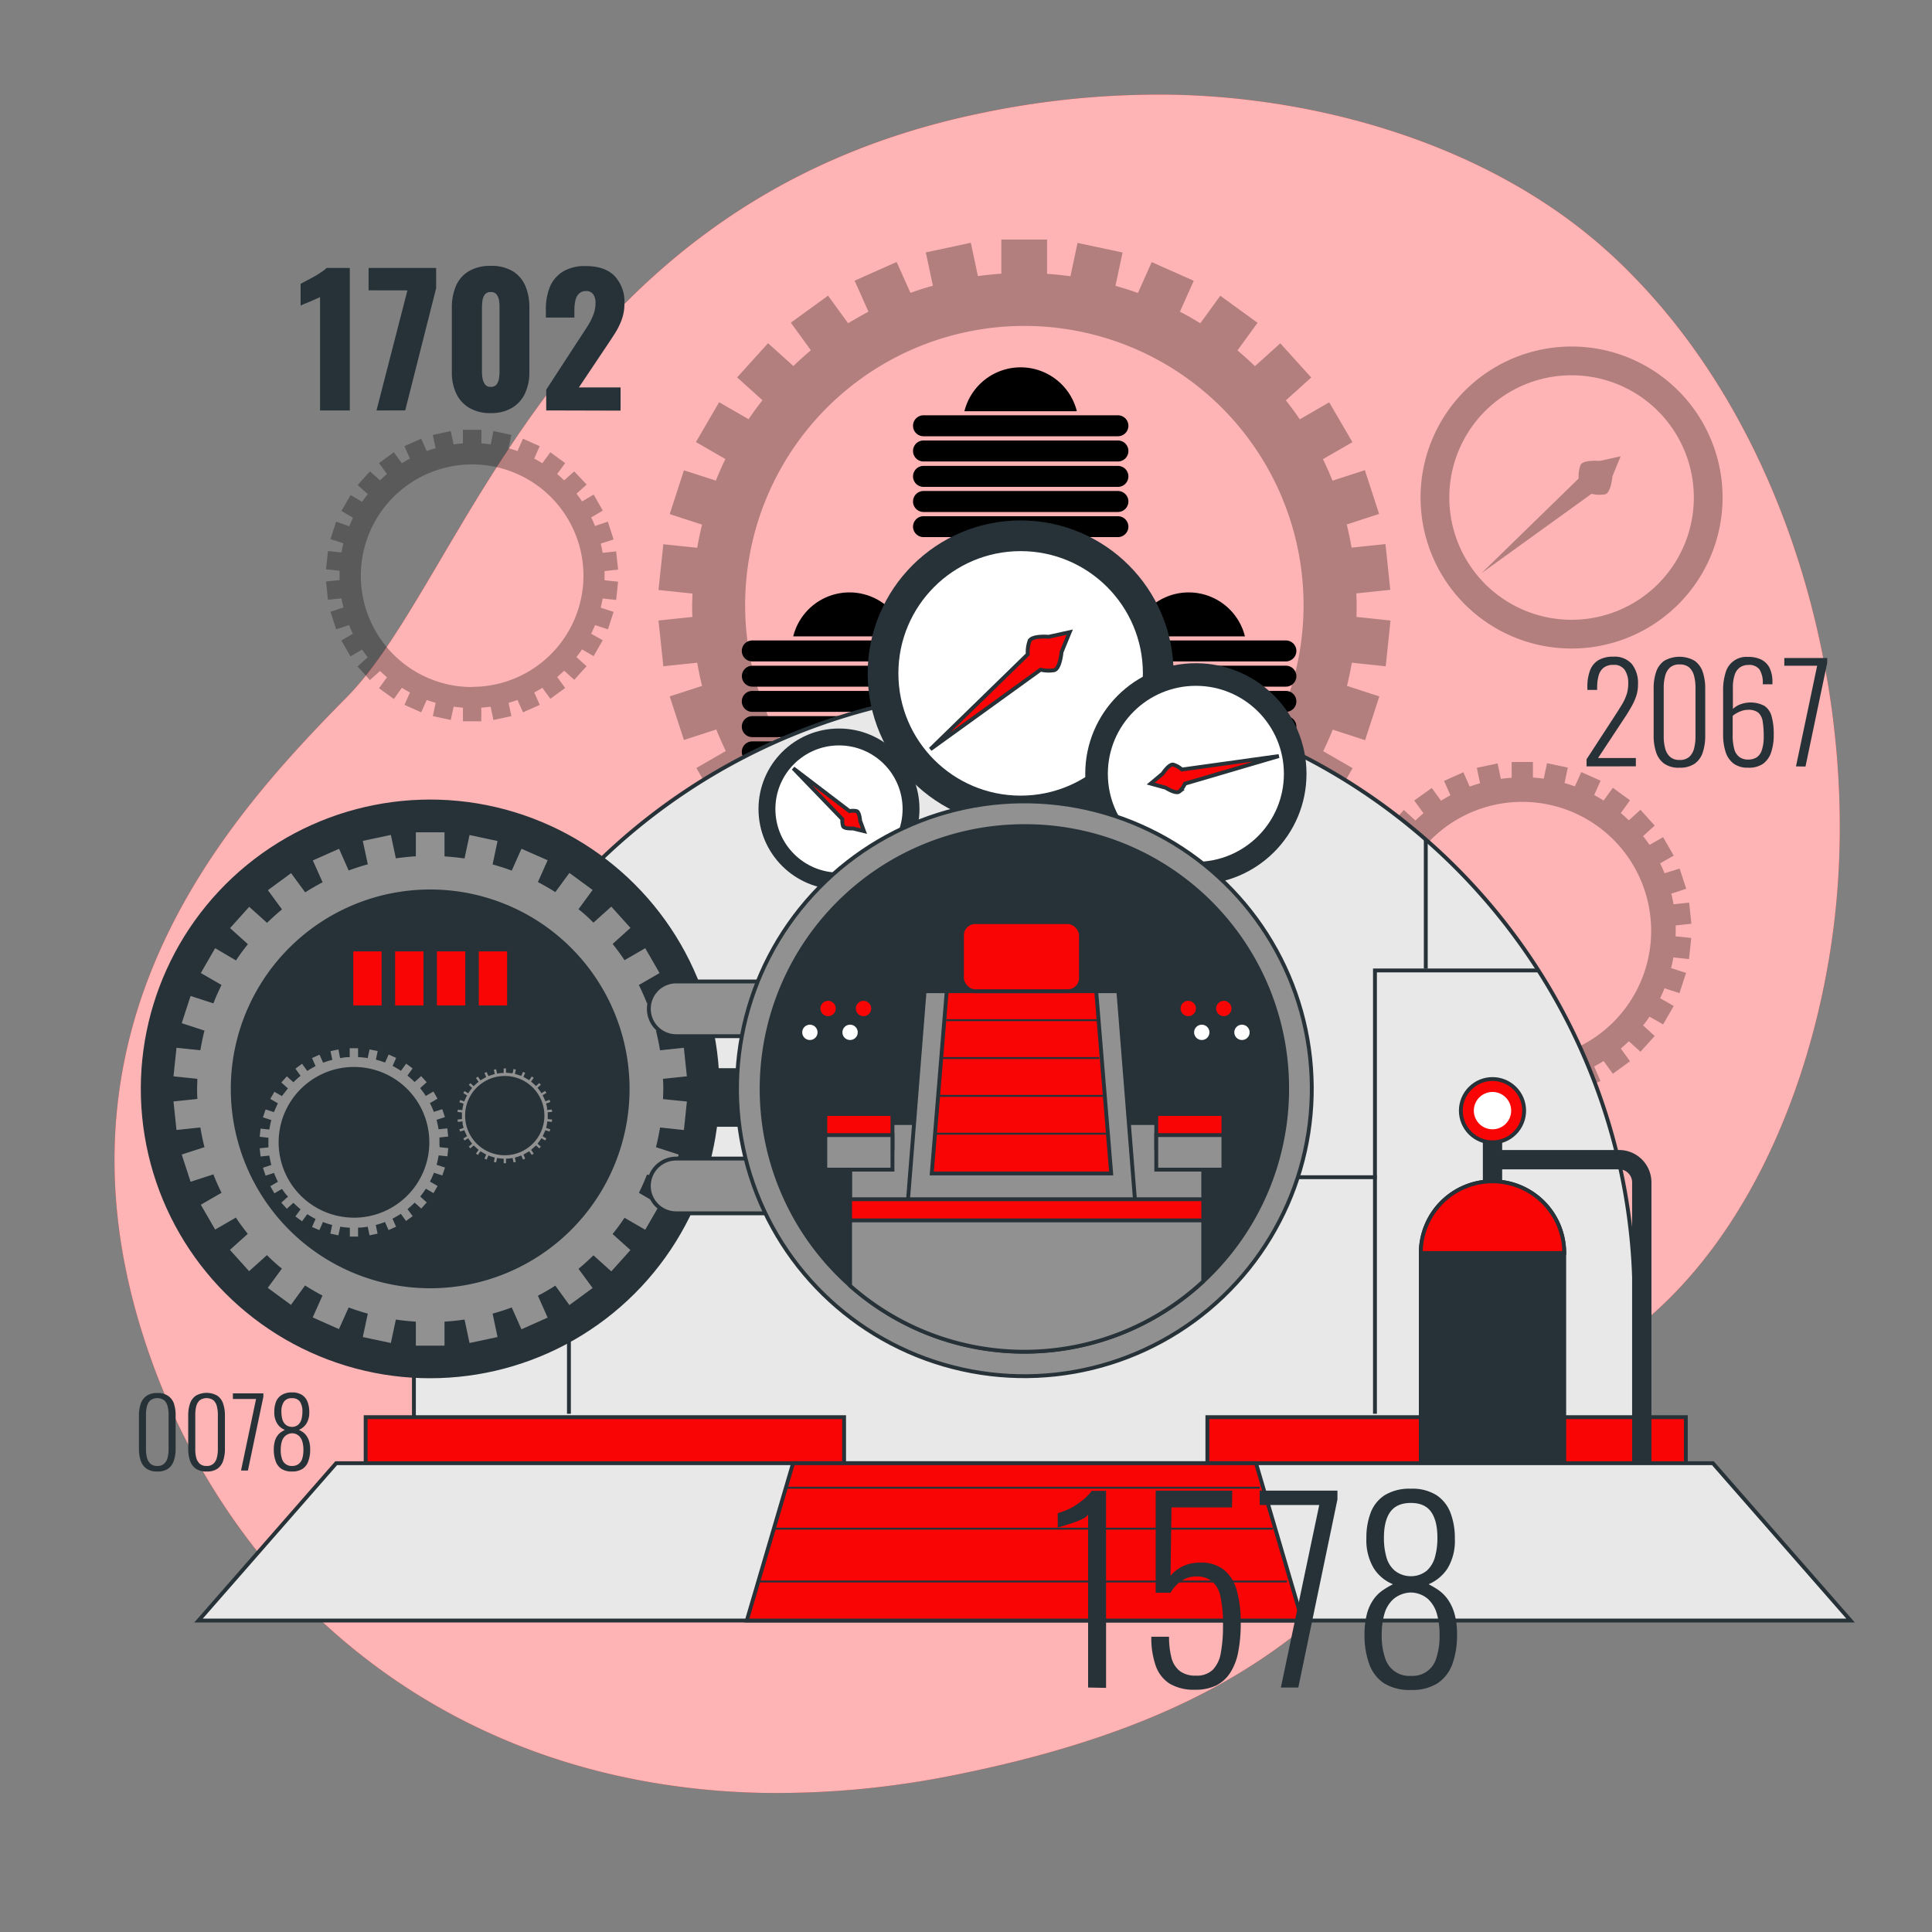 <svg xmlns="http://www.w3.org/2000/svg" viewBox="0 0 500 500"><rect x="0" y="0" width="500" height="500" fill="#808080" stroke="none"/><g id="freepik--background-simple--inject-26"><path d="M474.73,238.37c-4.93,41.8-24,90.4-62.14,112.73C355,384.84,359.82,436.74,247.4,459.3A231.3,231.3,0,0,1,197.55,464a192.77,192.77,0,0,1-24.46-2c-71.45-10.44-119.53-60.1-137.17-120C12.7,263.12,59.06,211.5,89.78,180.4s53.23-128,163.57-151a223.75,223.75,0,0,1,51.23-4.87c39.26,1,82.08,13.85,111.71,40.76q3.33,3,6.49,6.28C464,113.79,481.47,181.38,474.73,238.37Z" style="fill:#FA0505"></path><path d="M474.73,238.37c-4.93,41.8-24,90.4-62.14,112.73C355,384.84,359.82,436.74,247.4,459.3A231.3,231.3,0,0,1,197.55,464a192.77,192.77,0,0,1-24.46-2c-71.45-10.44-119.53-60.1-137.17-120C12.7,263.12,59.06,211.5,89.78,180.4s53.23-128,163.57-151a223.75,223.75,0,0,1,51.23-4.87c39.26,1,82.08,13.85,111.71,40.76q3.33,3,6.49,6.28C464,113.79,481.47,181.38,474.73,238.37Z" style="fill:#fff;opacity:0.7"></path></g><g id="freepik--Gears--inject-26"><path d="M351.1,156.62c0-1-.05-2-.08-3.05l8.78-.92-1.24-11.84-8.77.92c-.36-2-.76-4-1.25-6l8.37-2.72-3.68-11.33-8.38,2.72q-1.14-2.84-2.47-5.57l7.62-4.4-6-10.31-7.62,4.4c-1.13-1.69-2.35-3.32-3.6-4.91l6.56-5.91-8-8.85-6.56,5.91c-1.46-1.41-3-2.78-4.52-4.08l5.19-7.14-9.64-7-5.18,7.13c-1.72-1.07-3.47-2.1-5.27-3l3.58-8-10.88-4.84-3.57,8c-1.9-.7-3.85-1.3-5.81-1.86l1.84-8.62-11.65-2.48-1.84,8.63q-3-.42-6.05-.63V62H259.14v8.83q-3.06.21-6.06.63l-1.83-8.63L239.6,65.32l1.83,8.62c-2,.56-3.9,1.16-5.8,1.86l-3.58-8-10.88,4.84,3.58,8c-1.79,1-3.55,2-5.27,3l-5.18-7.13-9.63,7,5.18,7.14c-1.56,1.3-3.06,2.67-4.52,4.08l-6.56-5.91-8,8.85,6.56,5.91c-1.25,1.59-2.46,3.22-3.6,4.91l-7.62-4.4-6,10.31,7.62,4.4c-.89,1.82-1.7,3.68-2.47,5.57L177,121.72l-3.68,11.33,8.37,2.72c-.49,2-.9,3.95-1.25,6l-8.77-.92-1.25,11.84,8.78.92c0,1-.07,2-.07,3.05s0,2,.07,3l-8.78.93,1.25,11.84,8.77-.92c.35,2,.76,4,1.25,6l-8.37,2.72L177,191.51l8.37-2.72c.77,1.89,1.58,3.75,2.47,5.57l-7.62,4.4,6,10.32,7.62-4.4c1.14,1.68,2.35,3.31,3.6,4.91l-6.56,5.91,8,8.85,6.56-5.91c1.46,1.41,3,2.77,4.52,4.08l-5.18,7.13,9.63,7,5.18-7.13q2.58,1.62,5.27,3.06l-3.58,8,10.88,4.85,3.58-8c1.9.69,3.84,1.3,5.8,1.86l-1.83,8.62,11.65,2.47,1.83-8.62c2,.28,4,.48,6.06.62v8.83h11.91v-8.83c2-.14,4.06-.34,6.05-.62l1.84,8.62,11.65-2.47-1.84-8.62c2-.56,3.91-1.17,5.81-1.86l3.57,8L309,240.62l-3.58-8c1.8-1,3.55-2,5.27-3.06l5.18,7.13,9.64-7-5.19-7.13c1.56-1.31,3.06-2.67,4.52-4.08l6.56,5.91,8-8.85-6.56-5.91c1.25-1.6,2.47-3.23,3.6-4.91l7.62,4.4,6-10.32-7.62-4.4q1.33-2.73,2.47-5.57l8.38,2.72,3.68-11.32-8.37-2.72c.49-2,.89-3.95,1.25-6l8.77.92,1.24-11.84-8.78-.93C351.05,158.65,351.1,157.64,351.1,156.62Zm-86,72.25a72.26,72.26,0,1,1,72.26-72.25A72.25,72.25,0,0,1,265.09,228.87Z" style="opacity:0.3"></path><path d="M433.67,240.9c0-.47,0-.93,0-1.4l4.06-.43-.58-5.47-4.05.43q-.24-1.4-.57-2.76l3.86-1.25-1.7-5.23L430.78,226c-.35-.87-.73-1.73-1.14-2.57l3.52-2-2.75-4.77-3.52,2c-.52-.78-1.08-1.54-1.66-2.27l3-2.73-3.68-4.09-3,2.73c-.68-.65-1.37-1.28-2.09-1.89l2.39-3.29-4.45-3.24-2.39,3.3c-.79-.5-1.61-1-2.44-1.41l1.66-3.72-5-2.24-1.65,3.71c-.88-.32-1.77-.6-2.68-.86l.85-4-5.38-1.14-.85,4c-.92-.13-1.86-.22-2.8-.29V197.2h-5.5v4.08c-.94.07-1.87.16-2.8.29l-.84-4-5.38,1.14.84,4c-.9.26-1.8.54-2.68.86l-1.65-3.71-5,2.24,1.66,3.72c-.83.44-1.64.91-2.44,1.41l-2.39-3.3L366,207.17l2.39,3.29c-.71.61-1.41,1.24-2.08,1.89l-3-2.73-3.68,4.09,3,2.73c-.58.73-1.14,1.49-1.67,2.27l-3.52-2-2.75,4.77,3.52,2c-.41.84-.79,1.7-1.14,2.57l-3.87-1.25-1.7,5.23,3.87,1.25c-.23.91-.42,1.83-.58,2.76l-4.05-.43-.58,5.47,4.06.43c0,.47,0,.93,0,1.4s0,.94,0,1.41l-4.06.43.58,5.47,4.05-.43c.16.93.35,1.85.58,2.76l-3.87,1.25,1.7,5.23,3.87-1.25c.35.87.73,1.73,1.14,2.57l-3.52,2,2.75,4.77,3.52-2c.53.78,1.09,1.54,1.67,2.27l-3,2.73,3.68,4.09,3-2.73c.67.65,1.37,1.28,2.08,1.89L366,274.64l4.45,3.24,2.39-3.3c.8.5,1.61,1,2.44,1.41l-1.66,3.72,5,2.24,1.65-3.71c.88.32,1.78.6,2.68.86l-.84,4,5.38,1.14.84-4c.93.13,1.86.22,2.8.29v4.08h5.5v-4.08c.94-.07,1.88-.16,2.8-.29l.85,4,5.38-1.14-.85-4c.91-.26,1.8-.54,2.68-.86L409.2,282l5-2.24L412.57,276c.83-.44,1.65-.91,2.44-1.41l2.39,3.3,4.45-3.24-2.39-3.29c.72-.61,1.41-1.24,2.09-1.89l3,2.73,3.68-4.09-3-2.73c.58-.73,1.14-1.49,1.66-2.27l3.52,2,2.75-4.77-3.52-2c.41-.84.79-1.7,1.14-2.57l3.87,1.25,1.7-5.23-3.86-1.25q.33-1.36.57-2.76l4.05.43.58-5.47-4.06-.43C433.65,241.84,433.67,241.38,433.67,240.9Zm-39.73,33.38a33.38,33.38,0,1,1,33.38-33.38A33.38,33.38,0,0,1,393.94,274.28Z" style="opacity:0.3"></path><path d="M156.46,149c0-.4,0-.81,0-1.21l3.5-.37-.5-4.72-3.5.37c-.14-.8-.3-1.6-.49-2.38l3.33-1.08L157.31,135,154,136.13c-.31-.75-.63-1.5-1-2.22l3-1.76L153.65,128l-3,1.76c-.46-.67-.94-1.32-1.44-2l2.62-2.36L148.61,122,146,124.31c-.59-.56-1.19-1.11-1.81-1.63l2.07-2.84-3.84-2.79-2.07,2.84c-.68-.43-1.38-.83-2.1-1.21l1.43-3.21-4.34-1.93-1.42,3.2c-.76-.28-1.53-.52-2.31-.74l.73-3.44-4.65-1L127,115c-.79-.11-1.6-.19-2.41-.25v-3.52H119.8v3.52c-.81.06-1.62.14-2.41.25l-.74-3.44-4.64,1,.73,3.44c-.78.22-1.55.46-2.31.74l-1.43-3.2-4.33,1.93,1.42,3.21c-.71.38-1.41.78-2.1,1.21l-2.06-2.84-3.84,2.79,2.06,2.84c-.62.52-1.22,1.07-1.8,1.63L95.74,122l-3.18,3.52,2.62,2.36c-.5.64-1,1.29-1.44,2l-3-1.76-2.37,4.11,3,1.76c-.35.72-.68,1.47-1,2.22L87,135l-1.47,4.52,3.34,1.08c-.19.78-.36,1.58-.5,2.38l-3.49-.37-.5,4.72,3.5.37c0,.4,0,.81,0,1.21s0,.81,0,1.22l-3.5.37.5,4.72,3.49-.37c.14.8.31,1.6.5,2.38l-3.34,1.08L87,162.87l3.34-1.09c.3.75.63,1.5,1,2.22l-3,1.76,2.37,4.11,3-1.76c.45.67.94,1.32,1.44,2l-2.62,2.36L95.74,176l2.61-2.35c.58.56,1.18,1.1,1.8,1.63l-2.06,2.84,3.84,2.79L104,178c.69.43,1.39.83,2.1,1.21l-1.42,3.21,4.33,1.93,1.43-3.2c.76.28,1.53.52,2.31.74l-.73,3.44,4.64,1,.74-3.44c.79.11,1.6.19,2.41.25v3.52h4.75v-3.52c.81-.06,1.62-.14,2.41-.25l.73,3.44,4.65-1-.73-3.44c.78-.22,1.55-.46,2.31-.74l1.42,3.2,4.34-1.93-1.43-3.21c.72-.38,1.42-.78,2.1-1.21l2.07,2.84,3.84-2.79-2.07-2.84c.62-.53,1.22-1.07,1.81-1.63l2.61,2.35,3.18-3.52-2.62-2.36c.5-.64,1-1.29,1.44-2l3,1.76,2.37-4.11L153,164c.36-.72.68-1.47,1-2.22l3.34,1.09,1.46-4.52-3.33-1.08c.19-.78.35-1.58.49-2.38l3.5.37.5-4.72-3.5-.37C156.44,149.76,156.46,149.36,156.46,149Zm-34.29,28.81A28.81,28.81,0,1,1,151,149,28.81,28.81,0,0,1,122.17,177.76Z" style="opacity:0.3"></path></g><g id="freepik--Clock--inject-26"><path d="M406.72,89.68a39.08,39.08,0,1,0,39.08,39.08A39.08,39.08,0,0,0,406.72,89.68Zm0,70.72a31.64,31.64,0,1,1,31.64-31.64A31.63,31.63,0,0,1,406.72,160.4Z" style="opacity:0.3"></path><path d="M417.3,123.25l2.12-5.16-5.45,1.2s-4.31-.38-4.94,1.07a8.6,8.6,0,0,0-.47,3.47l-25.2,24.55,28.53-20.58a8.68,8.68,0,0,0,3.5.13C416.93,127.57,417.3,123.25,417.3,123.25Z" style="opacity:0.3"></path></g><g id="freepik--time-machine--inject-26"><path d="M289.29,139H239a2.72,2.72,0,0,1-2.71-2.71h0A2.72,2.72,0,0,1,239,133.6h50.31a2.72,2.72,0,0,1,2.72,2.72h0A2.72,2.72,0,0,1,289.29,139Z"></path><path d="M289.29,132.5H239a2.72,2.72,0,0,1-2.71-2.72h0a2.72,2.72,0,0,1,2.71-2.71h50.31a2.72,2.72,0,0,1,2.72,2.71h0A2.72,2.72,0,0,1,289.29,132.5Z"></path><path d="M289.29,126H239a2.71,2.71,0,0,1-2.71-2.71h0a2.71,2.71,0,0,1,2.71-2.71h50.31a2.71,2.71,0,0,1,2.72,2.71h0A2.71,2.71,0,0,1,289.29,126Z"></path><path d="M289.29,119.43H239a2.71,2.71,0,0,1-2.71-2.71h0A2.71,2.71,0,0,1,239,114h50.31a2.71,2.71,0,0,1,2.72,2.71h0A2.71,2.71,0,0,1,289.29,119.43Z"></path><path d="M289.29,112.9H239a2.71,2.71,0,0,1-2.71-2.71h0a2.71,2.71,0,0,1,2.71-2.71h50.31a2.71,2.71,0,0,1,2.72,2.71h0A2.71,2.71,0,0,1,289.29,112.9Z"></path><path d="M278.69,106.42a15,15,0,0,0-29.1,0Z"></path><path d="M245,197.3H194.69a2.71,2.71,0,0,1-2.71-2.71h0a2.71,2.71,0,0,1,2.71-2.72H245a2.71,2.71,0,0,1,2.71,2.72h0A2.71,2.71,0,0,1,245,197.3Z"></path><path d="M245,190.77H194.69a2.71,2.71,0,0,1-2.71-2.72h0a2.71,2.71,0,0,1,2.71-2.71H245a2.71,2.71,0,0,1,2.71,2.71h0A2.71,2.71,0,0,1,245,190.77Z"></path><path d="M245,184.23H194.69a2.71,2.71,0,0,1-2.71-2.71h0a2.71,2.71,0,0,1,2.71-2.71H245a2.71,2.71,0,0,1,2.71,2.71h0A2.71,2.71,0,0,1,245,184.23Z"></path><path d="M245,177.7H194.69A2.71,2.71,0,0,1,192,175h0a2.71,2.71,0,0,1,2.71-2.71H245a2.71,2.71,0,0,1,2.71,2.71h0A2.71,2.71,0,0,1,245,177.7Z"></path><path d="M245,171.17H194.69a2.71,2.71,0,0,1-2.71-2.71h0a2.71,2.71,0,0,1,2.71-2.71H245a2.71,2.71,0,0,1,2.71,2.71h0A2.71,2.71,0,0,1,245,171.17Z"></path><path d="M234.4,164.69a15,15,0,0,0-29.11,0Z"></path><path d="M332.79,197.3H282.48a2.71,2.71,0,0,1-2.71-2.71h0a2.71,2.71,0,0,1,2.71-2.72h50.31a2.71,2.71,0,0,1,2.71,2.72h0A2.71,2.71,0,0,1,332.79,197.3Z"></path><path d="M332.79,190.77H282.48a2.71,2.71,0,0,1-2.71-2.72h0a2.71,2.71,0,0,1,2.71-2.71h50.31a2.71,2.71,0,0,1,2.71,2.71h0A2.71,2.71,0,0,1,332.79,190.77Z"></path><path d="M332.79,184.23H282.48a2.71,2.71,0,0,1-2.71-2.71h0a2.71,2.71,0,0,1,2.71-2.71h50.31a2.71,2.71,0,0,1,2.71,2.71h0A2.71,2.71,0,0,1,332.79,184.23Z"></path><path d="M332.79,177.7H282.48a2.71,2.71,0,0,1-2.71-2.71h0a2.71,2.71,0,0,1,2.71-2.71h50.31A2.71,2.71,0,0,1,335.5,175h0A2.71,2.71,0,0,1,332.79,177.7Z"></path><path d="M332.79,171.17H282.48a2.71,2.71,0,0,1-2.71-2.71h0a2.71,2.71,0,0,1,2.71-2.71h50.31a2.71,2.71,0,0,1,2.71,2.71h0A2.71,2.71,0,0,1,332.79,171.17Z"></path><path d="M322.19,164.69a15,15,0,0,0-29.11,0Z"></path><path d="M423,384.8V336.19A157.94,157.94,0,0,0,265.06,178.26h0A157.94,157.94,0,0,0,107.12,336.19V384.8Z" style="fill:#e8e8e8;stroke:#263238;stroke-miterlimit:10"></path><polyline points="398.01 251.15 355.84 251.15 355.84 365.88" style="fill:none;stroke:#263238;stroke-miterlimit:10"></polyline><line x1="356.29" y1="304.66" x2="107.12" y2="304.66" style="fill:none;stroke:#263238;stroke-miterlimit:10"></line><line x1="147.24" y1="305.12" x2="147.24" y2="365.88" style="fill:none;stroke:#263238;stroke-miterlimit:10"></line><line x1="368.99" y1="250.69" x2="368.99" y2="217.14" style="fill:none;stroke:#263238;stroke-miterlimit:10"></line><circle cx="264.14" cy="174.27" r="39.08" style="fill:#263238;stroke:#263238;stroke-miterlimit:10"></circle><circle cx="264.14" cy="174.27" r="31.64" style="fill:#fff"></circle><path d="M274.72,168.76l2.12-5.16-5.45,1.2s-4.31-.38-4.94,1.07a8.6,8.6,0,0,0-.47,3.47l-25.2,24.56,28.53-20.59a8.77,8.77,0,0,0,3.5.14C274.35,173.08,274.72,168.76,274.72,168.76Z" style="fill:#FA0505;stroke:#263238;stroke-miterlimit:10"></path><circle cx="309.49" cy="200.27" r="28.13" style="fill:#263238;stroke:#263238;stroke-miterlimit:10"></circle><circle cx="309.49" cy="200.27" r="22.78" style="fill:#fff"></circle><path d="M300.9,200.21l-3.09,2.58,3.87,1.07s2.62,1.69,3.51,1a6.2,6.2,0,0,0,1.47-2.05l24.3-7.14-25.09,3.49a6.21,6.21,0,0,0-2.18-1.26C302.59,197.6,300.9,200.21,300.9,200.21Z" style="fill:#FA0505;stroke:#263238;stroke-miterlimit:10"></path><circle cx="217.13" cy="209.37" r="20.33" style="fill:#263238;stroke:#263238;stroke-miterlimit:10"></circle><circle cx="217.13" cy="209.37" r="16.46" style="fill:#fff"></circle><path d="M220.77,214.4l2.82.7-1-2.72s-.14-2.24-.93-2.46a4.47,4.47,0,0,0-1.82,0l-14.56-11.1L218,212a4.62,4.62,0,0,0,.19,1.82C218.52,214.54,220.77,214.4,220.77,214.4Z" style="fill:#FA0505;stroke:#263238;stroke-miterlimit:10"></path><rect x="94.63" y="366.76" width="123.82" height="13.41" style="fill:#FA0505;stroke:#263238;stroke-miterlimit:10"></rect><rect x="312.47" y="366.76" width="123.82" height="13.41" style="fill:#FA0505;stroke:#263238;stroke-miterlimit:10"></rect><line x1="386.26" y1="311.65" x2="386.26" y2="287.44" style="fill:none;stroke:#263238;stroke-miterlimit:10;stroke-width:5px"></line><path d="M387.92,300.12H419a5.88,5.88,0,0,1,5.89,5.89v72.54" style="fill:none;stroke:#263238;stroke-miterlimit:10;stroke-width:5px"></path><circle cx="386.26" cy="287.44" r="8.19" transform="translate(-90.12 357.32) rotate(-45)" style="fill:#FA0505;stroke:#263238;stroke-miterlimit:10"></circle><path d="M391.09,287.44a4.83,4.83,0,1,0-4.83,4.82A4.83,4.83,0,0,0,391.09,287.44Z" style="fill:#fff"></path><path d="M386.26,305.73h0a18.56,18.56,0,0,1,18.56,18.56v54.08a0,0,0,0,1,0,0H367.7a0,0,0,0,1,0,0V324.3A18.56,18.56,0,0,1,386.26,305.73Z" style="fill:#263238;stroke:#263238;stroke-miterlimit:10"></path><path d="M404.83,324.27a18.57,18.57,0,0,0-18.57-18.54h0a18.56,18.56,0,0,0-18.56,18.54Z" style="fill:#FA0505;stroke:#263238;stroke-miterlimit:10"></path><polygon points="478.92 419.39 51.38 419.39 87.01 378.67 443.29 378.67 478.92 419.39" style="fill:#e8e8e8;stroke:#263238;stroke-miterlimit:10"></polygon><polygon points="337.02 419.39 193.28 419.39 205.25 378.67 325.05 378.67 337.02 419.39" style="fill:#FA0505;stroke:#263238;stroke-miterlimit:10"></polygon><line x1="203.56" y1="385.02" x2="326.04" y2="385.02" style="fill:none;stroke:#263238;stroke-miterlimit:10;stroke-width:0.5px"></line><line x1="200.22" y1="395.62" x2="329.38" y2="395.62" style="fill:none;stroke:#263238;stroke-miterlimit:10;stroke-width:0.5px"></line><line x1="196.55" y1="409.29" x2="333.05" y2="409.29" style="fill:none;stroke:#263238;stroke-miterlimit:10;stroke-width:0.5px"></line><circle cx="111.33" cy="281.8" r="74.38" transform="translate(-44.13 21.73) rotate(-9.31)" style="fill:#263238;stroke:#263238;stroke-miterlimit:10"></circle><path d="M172.16,281.8c0-.72,0-1.43-.06-2.15l6.21-.65-.88-8.38-6.2.65c-.25-1.42-.54-2.83-.88-4.21l5.92-1.93-2.61-8-5.92,1.93c-.54-1.34-1.12-2.65-1.75-3.94l5.39-3.11-4.21-7.3-5.39,3.12c-.8-1.2-1.66-2.35-2.55-3.48l4.64-4.18-5.63-6.25-4.64,4.17c-1-1-2.1-2-3.2-2.88l3.67-5-6.82-5-3.66,5c-1.22-.76-2.46-1.48-3.73-2.16l2.53-5.68L134.7,219l-2.53,5.68c-1.34-.49-2.72-.92-4.1-1.32l1.29-6.09-8.23-1.76-1.3,6.1c-1.41-.19-2.84-.34-4.29-.44V214.9h-8.42v6.24c-1.44.1-2.87.25-4.28.44l-1.3-6.1-8.24,1.76,1.3,6.09c-1.39.4-2.76.83-4.1,1.32L88,219l-7.7,3.43,2.54,5.68c-1.27.68-2.52,1.4-3.73,2.16l-3.67-5-6.81,5,3.67,5c-1.1.92-2.17,1.89-3.2,2.88l-4.64-4.17-5.63,6.25,4.64,4.18c-.89,1.13-1.75,2.28-2.55,3.48L55.5,244.7,51.29,252l5.39,3.11c-.63,1.29-1.21,2.6-1.75,3.94L49,257.12l-2.6,8,5.92,1.93c-.34,1.38-.63,2.79-.88,4.21l-6.21-.65L44.35,279l6.21.65c0,.72-.05,1.43-.05,2.15s0,1.44.05,2.16l-6.21.65.88,8.38,6.21-.66c.25,1.43.54,2.83.88,4.22l-5.92,1.92,2.6,8,5.93-1.92c.54,1.34,1.12,2.65,1.75,3.94l-5.39,3.11,4.21,7.29,5.39-3.11c.8,1.19,1.66,2.35,2.55,3.48l-4.64,4.17,5.63,6.26,4.64-4.18c1,1,2.1,2,3.2,2.89l-3.67,5,6.81,5,3.67-5.05c1.21.76,2.46,1.49,3.73,2.16l-2.54,5.69,7.7,3.43L90.5,339c1.34.49,2.71.92,4.1,1.32l-1.3,6.09,8.24,1.75,1.3-6.1c1.41.2,2.84.35,4.28.45v6.24h8.42v-6.24q2.17-.15,4.29-.45l1.3,6.1,8.23-1.75-1.29-6.09c1.38-.4,2.76-.83,4.1-1.32l2.53,5.68,7.69-3.43-2.53-5.69c1.27-.67,2.51-1.4,3.73-2.16l3.66,5.05,6.82-5-3.67-5c1.1-.92,2.16-1.89,3.2-2.89l4.64,4.18,5.63-6.26-4.64-4.17c.89-1.13,1.75-2.29,2.55-3.48l5.39,3.11,4.21-7.29L166,308.5c.63-1.29,1.21-2.6,1.75-3.94l5.92,1.92,2.61-8-5.92-1.92c.34-1.39.63-2.79.88-4.22l6.2.66.88-8.38L172.1,284C172.13,283.24,172.16,282.53,172.16,281.8Zm-60.83,51.1a51.1,51.1,0,1,1,51.1-51.1A51.1,51.1,0,0,1,111.33,332.9Z" style="fill:#919191;stroke:#263238;stroke-miterlimit:10"></path><path d="M114.23,295.63c0-.27,0-.54,0-.8l2.31-.25-.32-3.11-2.31.24c-.09-.53-.2-1-.33-1.57l2.2-.71-1-3-2.21.71c-.2-.49-.41-1-.65-1.46l2-1.16-1.57-2.71-2,1.15c-.29-.44-.61-.87-.94-1.29l1.72-1.55-2.09-2.33-1.73,1.55c-.38-.37-.78-.73-1.19-1.07l1.36-1.88L105,274.57l-1.36,1.88c-.46-.29-.92-.55-1.39-.81l.94-2.11-2.86-1.28-.94,2.11q-.75-.27-1.53-.48l.48-2.27L95.25,271l-.48,2.27c-.53-.08-1.06-.13-1.6-.17v-2.32H90v2.32c-.54,0-1.07.09-1.59.17L88,271l-3.06.65.48,2.27c-.51.14-1,.3-1.53.48l-.94-2.11-2.86,1.28.94,2.11c-.47.26-.93.52-1.38.81l-1.37-1.88-2.53,1.84,1.36,1.88c-.41.34-.8.7-1.19,1.07l-1.72-1.55-2.1,2.33,1.73,1.55c-.33.42-.65.85-1,1.29l-2-1.15-1.56,2.71,2,1.16c-.23.48-.45,1-.65,1.46l-2.2-.71-1,3,2.2.71c-.13.52-.23,1-.33,1.57l-2.3-.24-.33,3.11,2.31.25c0,.26,0,.53,0,.8s0,.53,0,.8l-2.31.24.33,3.12,2.3-.24c.1.53.2,1.05.33,1.56l-2.2.72,1,3,2.2-.72c.2.5.42,1,.65,1.47l-2,1.16,1.56,2.71,2-1.16c.3.45.62.88,1,1.3l-1.73,1.55,2.1,2.33,1.72-1.56c.39.37.78.73,1.19,1.08l-1.36,1.87,2.53,1.85,1.37-1.88c.45.28.91.55,1.38.8l-.94,2.12L82.91,319l.94-2.11c.5.19,1,.34,1.53.49l-.48,2.27,3.06.65.49-2.27c.52.08,1,.13,1.59.17v2.32h3.13V318.2c.54,0,1.07-.09,1.6-.17l.48,2.27,3.06-.65-.48-2.27c.52-.15,1-.3,1.53-.49l.94,2.11,2.86-1.27-.94-2.12c.47-.25.93-.52,1.39-.8l1.36,1.88,2.53-1.85L106.14,313c.41-.35.81-.71,1.19-1.08l1.73,1.56,2.09-2.33-1.72-1.55c.33-.42.65-.85.94-1.3l2,1.16,1.57-2.71-2-1.16c.24-.48.45-1,.65-1.47l2.21.72,1-3-2.2-.72q.19-.76.33-1.56l2.31.24.32-3.12-2.31-.24C114.22,296.16,114.23,295.9,114.23,295.63Zm-22.62,19a19,19,0,1,1,19-19A19,19,0,0,1,91.61,314.64Z" style="fill:#919191;stroke:#263238;stroke-miterlimit:10"></path><path d="M142.25,288.72c0-.13,0-.27,0-.41l1.19-.12-.17-1.6-1.19.12c0-.27-.1-.54-.16-.8l1.13-.37-.5-1.53-1.13.37c-.11-.26-.22-.51-.34-.75l1-.6-.8-1.39-1,.6c-.15-.23-.32-.45-.49-.67l.89-.8-1.08-1.19-.88.8c-.2-.19-.4-.38-.61-.55l.7-1-1.3-.94-.7,1-.71-.41.48-1.09-1.47-.65-.48,1.08-.79-.25.25-1.16-1.57-.34-.25,1.17c-.27,0-.54-.07-.82-.09V276h-1.6v1.19c-.28,0-.55.05-.82.09l-.25-1.17-1.57.34.25,1.16-.79.25-.48-1.08-1.47.65.48,1.09-.71.41-.7-1-1.3.94.7,1c-.21.17-.41.36-.61.55l-.88-.8-1.08,1.19.89.8c-.17.22-.34.44-.49.67l-1-.6-.8,1.39,1,.6c-.12.24-.23.49-.34.75l-1.13-.37-.5,1.53,1.13.37c-.06.26-.12.53-.16.8l-1.19-.12-.17,1.6,1.19.12c0,.14,0,.28,0,.41s0,.28,0,.41l-1.19.13.17,1.6,1.19-.13c0,.28.1.54.16.81l-1.13.37.5,1.52,1.13-.36c.11.25.22.5.34.75l-1,.59.8,1.4,1-.6c.15.23.32.45.49.67l-.89.79,1.08,1.2.88-.8.61.55-.7,1,1.3.95.7-1,.71.41-.48,1.08,1.47.66.48-1.09c.26.1.52.18.79.26l-.25,1.16,1.57.33.25-1.16a7.34,7.34,0,0,0,.82.08v1.2h1.6v-1.2a7.34,7.34,0,0,0,.82-.08l.25,1.16,1.57-.33-.25-1.16c.27-.08.53-.16.79-.26l.48,1.09,1.47-.66-.48-1.08.71-.41.7,1,1.3-.95-.7-1,.61-.55.88.8,1.08-1.2-.89-.79c.17-.22.34-.44.49-.67l1,.6.8-1.4-1-.59c.12-.25.23-.5.34-.75l1.13.36.5-1.52-1.13-.37c.06-.27.12-.53.16-.81l1.19.13.17-1.6-1.19-.13C142.25,289,142.25,288.86,142.25,288.72Zm-11.61,9.76a9.76,9.76,0,1,1,9.75-9.76A9.75,9.75,0,0,1,130.64,298.48Z" style="fill:#919191;stroke:#263238;stroke-miterlimit:10"></path><rect x="183.71" y="276.95" width="9.54" height="14.16" style="fill:#263238;stroke:#263238;stroke-miterlimit:10"></rect><path d="M175,254h23.76a0,0,0,0,1,0,0v14.16a0,0,0,0,1,0,0H175a7.08,7.08,0,0,1-7.08-7.08v0A7.08,7.08,0,0,1,175,254Z" style="fill:#919191;stroke:#263238;stroke-miterlimit:10"></path><path d="M198.74,314H175a7.08,7.08,0,0,1-7.08-7.08h0a7.08,7.08,0,0,1,7.08-7.08h23.76Z" style="fill:#919191;stroke:#263238;stroke-miterlimit:10"></path><circle cx="265.1" cy="281.8" r="74.38" transform="translate(-59.3 70.95) rotate(-13.73)" style="fill:#919191;stroke:#263238;stroke-miterlimit:10"></circle><path d="M333.11,281.8a68,68,0,1,1-68-68A67.8,67.8,0,0,1,333.11,281.8Z" style="fill:#263238;stroke:#263238;stroke-miterlimit:10"></path><rect x="90.93" y="245.72" width="8.33" height="14.99" style="fill:#FA0505;stroke:#263238;stroke-miterlimit:10"></rect><rect x="101.76" y="245.72" width="8.33" height="14.99" style="fill:#FA0505;stroke:#263238;stroke-miterlimit:10"></rect><rect x="112.58" y="245.72" width="8.33" height="14.99" style="fill:#FA0505;stroke:#263238;stroke-miterlimit:10"></rect><rect x="123.41" y="245.72" width="8.33" height="14.99" style="fill:#FA0505;stroke:#263238;stroke-miterlimit:10"></rect><path d="M310,261a2.48,2.48,0,1,0-2.48,2.48A2.48,2.48,0,0,0,310,261Z" style="fill:#FA0505;stroke:#263238;stroke-miterlimit:10"></path><path d="M313.5,267.17a2.48,2.48,0,1,0-2.47,2.48A2.47,2.47,0,0,0,313.5,267.17Z" style="fill:#fff;stroke:#263238;stroke-miterlimit:10"></path><path d="M323.9,267.17a2.48,2.48,0,1,0-2.48,2.48A2.47,2.47,0,0,0,323.9,267.17Z" style="fill:#fff;stroke:#263238;stroke-miterlimit:10"></path><path d="M319.2,261a2.48,2.48,0,1,0-2.48,2.48A2.48,2.48,0,0,0,319.2,261Z" style="fill:#FA0505;stroke:#263238;stroke-miterlimit:10"></path><path d="M221,261a2.48,2.48,0,1,1,2.47,2.48A2.47,2.47,0,0,1,221,261Z" style="fill:#FA0505;stroke:#263238;stroke-miterlimit:10"></path><path d="M217.52,267.17a2.48,2.48,0,1,1,2.48,2.48A2.47,2.47,0,0,1,217.52,267.17Z" style="fill:#fff;stroke:#263238;stroke-miterlimit:10"></path><path d="M207.12,267.17a2.48,2.48,0,1,1,2.48,2.48A2.47,2.47,0,0,1,207.12,267.17Z" style="fill:#fff;stroke:#263238;stroke-miterlimit:10"></path><path d="M211.83,261a2.48,2.48,0,1,1,2.47,2.48A2.47,2.47,0,0,1,211.83,261Z" style="fill:#FA0505;stroke:#263238;stroke-miterlimit:10"></path><rect x="220.04" y="290.64" width="91.36" height="30.93" style="fill:#919191;stroke:#263238;stroke-miterlimit:10"></rect><polygon points="294.45 319.58 234.27 319.58 239.28 256.52 289.43 256.52 294.45 319.58" style="fill:#919191;stroke:#263238;stroke-miterlimit:10"></polygon><polygon points="287.57 303.69 241.14 303.69 245.01 256.52 283.7 256.52 287.57 303.69" style="fill:#FA0505;stroke:#263238;stroke-miterlimit:10"></polygon><line x1="244.9" y1="264.02" x2="284.47" y2="264.02" style="fill:none;stroke:#263238;stroke-miterlimit:10;stroke-width:0.5px"></line><line x1="243.31" y1="273.82" x2="284.47" y2="273.82" style="fill:none;stroke:#263238;stroke-miterlimit:10;stroke-width:0.5px"></line><line x1="242.52" y1="283.61" x2="285.93" y2="283.61" style="fill:none;stroke:#263238;stroke-miterlimit:10;stroke-width:0.5px"></line><line x1="241.73" y1="293.4" x2="286.86" y2="293.4" style="fill:none;stroke:#263238;stroke-miterlimit:10;stroke-width:0.5px"></line><rect x="248.96" y="238.65" width="30.79" height="17.88" rx="3.4" style="fill:#FA0505;stroke:#263238;stroke-miterlimit:10"></rect><path d="M311.4,310.37v15.78A68,68,0,0,1,220,327.28V310.37Z" style="fill:#FA0505;stroke:#263238;stroke-miterlimit:10"></path><path d="M311.4,315.83v15.78A68,68,0,0,1,220,332.74V315.83Z" style="fill:#919191;stroke:#263238;stroke-miterlimit:10"></path><rect x="213.59" y="288.3" width="17.38" height="8.94" style="fill:#FA0505;stroke:#263238;stroke-miterlimit:10"></rect><rect x="213.59" y="293.76" width="17.38" height="8.94" style="fill:#919191;stroke:#263238;stroke-miterlimit:10"></rect><rect x="299.24" y="288.3" width="17.38" height="8.94" style="fill:#FA0505;stroke:#263238;stroke-miterlimit:10"></rect><rect x="299.24" y="293.76" width="17.38" height="8.94" style="fill:#919191;stroke:#263238;stroke-miterlimit:10"></rect></g><g id="freepik--Texts--inject-26"><path d="M82.83,106.22V76.87a12.36,12.36,0,0,1-1.14.54L80.35,78,79,78.55c-.44.18-.84.36-1.2.55V73.45l1.41-.75c.61-.32,1.26-.67,2-1.07s1.35-.8,1.95-1.21a8.86,8.86,0,0,0,1.37-1.07h6v36.87Z" style="fill:#263238"></path><path d="M97.44,106.22l8-31.08H95.39V69.35h17.48v5.24l-8,31.63Z" style="fill:#263238"></path><path d="M127,106.91a10.54,10.54,0,0,1-5.55-1.35,8.53,8.53,0,0,1-3.37-3.71,12.51,12.51,0,0,1-1.14-5.5V79.64A14.09,14.09,0,0,1,118,74a8.2,8.2,0,0,1,3.3-3.8A10.77,10.77,0,0,1,127,68.81a10.63,10.63,0,0,1,5.67,1.36,8.33,8.33,0,0,1,3.28,3.8A14.09,14.09,0,0,1,137,79.64V96.35a12.57,12.57,0,0,1-1.14,5.48,8.52,8.52,0,0,1-3.37,3.73A10.47,10.47,0,0,1,127,106.91Zm0-6.79a1.75,1.75,0,0,0,1.57-.7,3.59,3.59,0,0,0,.59-1.64,12.88,12.88,0,0,0,.12-1.62V79.82c0-.51,0-1.1-.09-1.75a3.82,3.82,0,0,0-.57-1.73,1.77,1.77,0,0,0-1.62-.75,1.75,1.75,0,0,0-1.61.75,3.82,3.82,0,0,0-.57,1.73c-.06.65-.09,1.24-.09,1.75V96.16a11.39,11.39,0,0,0,.13,1.62,3.87,3.87,0,0,0,.62,1.64A1.7,1.7,0,0,0,127,100.12Z" style="fill:#263238"></path><path d="M141.36,106.22v-5.37l8.83-13.56q1-1.5,1.89-2.91a16.88,16.88,0,0,0,1.46-2.87,8.3,8.3,0,0,0,.57-3.05,3.66,3.66,0,0,0-.64-2.37,2.13,2.13,0,0,0-1.73-.77,2.61,2.61,0,0,0-1.91.68,3.59,3.59,0,0,0-.93,1.82,11.73,11.73,0,0,0-.25,2.55v1.82h-7.38v-2a15.41,15.41,0,0,1,1-5.85,8.59,8.59,0,0,1,3.32-4,10.86,10.86,0,0,1,6-1.48c3.3,0,5.8.86,7.48,2.58a9.75,9.75,0,0,1,2.53,7.16,11.94,11.94,0,0,1-.71,4.15,19.22,19.22,0,0,1-1.86,3.71c-.78,1.2-1.6,2.45-2.48,3.75l-6.74,10.06h10.79v6Z" style="fill:#263238"></path><path d="M410.6,198.34V196.5l7.56-11.62c.55-.85,1.07-1.68,1.56-2.48a13.42,13.42,0,0,0,1.19-2.51,8.67,8.67,0,0,0,.47-3,5.93,5.93,0,0,0-.92-3.54,3.22,3.22,0,0,0-2.82-1.28,4.07,4.07,0,0,0-2.66.76,4,4,0,0,0-1.28,2.1,11.53,11.53,0,0,0-.36,3v.62h-2.53v-.69a11.88,11.88,0,0,1,.69-4.35,5.24,5.24,0,0,1,2.17-2.66,7.33,7.33,0,0,1,3.86-.9,5.91,5.91,0,0,1,4.79,1.89,7.91,7.91,0,0,1,1.59,5.25,9.74,9.74,0,0,1-.48,3.13,15.53,15.53,0,0,1-1.25,2.72c-.51.87-1,1.74-1.6,2.62l-7,10.61h9.78v2.15Z" style="fill:#263238"></path><path d="M434.66,198.68a6.5,6.5,0,0,1-4-1.07,5.89,5.89,0,0,1-2.08-3,13.35,13.35,0,0,1-.62-4.26V178.19a13,13,0,0,1,.64-4.28,5.72,5.72,0,0,1,2.11-2.9,7.95,7.95,0,0,1,7.86,0,5.76,5.76,0,0,1,2.1,2.9,13.24,13.24,0,0,1,.64,4.28V190.4a13.47,13.47,0,0,1-.63,4.3,5.74,5.74,0,0,1-2.08,2.93A6.7,6.7,0,0,1,434.66,198.68Zm0-2a3.6,3.6,0,0,0,2.52-.81,4.46,4.46,0,0,0,1.25-2.19,12,12,0,0,0,.36-3.07V178a12,12,0,0,0-.36-3.07,4.48,4.48,0,0,0-1.23-2.17,3.65,3.65,0,0,0-2.54-.8,3.56,3.56,0,0,0-2.47.8,4.28,4.28,0,0,0-1.25,2.17,11.58,11.58,0,0,0-.37,3.07V190.6a11.58,11.58,0,0,0,.37,3.07,4.33,4.33,0,0,0,1.26,2.19A3.54,3.54,0,0,0,434.66,196.67Z" style="fill:#263238"></path><path d="M452.42,198.68a6.17,6.17,0,0,1-3.75-1.05,6.1,6.1,0,0,1-2.08-3,14.93,14.93,0,0,1-.65-4.71v-11.2a14.88,14.88,0,0,1,.62-4.56,5.56,5.56,0,0,1,5.83-4.15,7.44,7.44,0,0,1,3.5.73,4.8,4.8,0,0,1,2.1,2.17,8.11,8.11,0,0,1,.71,3.59s0,.14,0,.29a2.12,2.12,0,0,1,0,.3H456.2a6.58,6.58,0,0,0-.85-3.85,3.36,3.36,0,0,0-2.89-1.15,3.83,3.83,0,0,0-2.07.57,3.72,3.72,0,0,0-1.42,1.89,10.21,10.21,0,0,0-.5,3.58v5.34a5.77,5.77,0,0,1,1.82-1.15,7.68,7.68,0,0,1,6.33.35,4.72,4.72,0,0,1,1.87,2.7,17,17,0,0,1,.55,4.79,14,14,0,0,1-.66,4.51,5.92,5.92,0,0,1-2.11,3A6.43,6.43,0,0,1,452.42,198.68Zm0-2.11a3.9,3.9,0,0,0,2.27-.61A3.64,3.64,0,0,0,456,194a10.86,10.86,0,0,0,.45-3.44,23.69,23.69,0,0,0-.26-3.81,3.9,3.9,0,0,0-1.11-2.29,4,4,0,0,0-2.69-.76,5,5,0,0,0-1.59.26,7.39,7.39,0,0,0-1.39.62,5,5,0,0,0-1,.71v4.86a13.66,13.66,0,0,0,.41,3.67,3.77,3.77,0,0,0,1.3,2.07A3.71,3.71,0,0,0,452.42,196.57Z" style="fill:#263238"></path><path d="M464.8,198.34l5.48-26.05h-8.5v-2h11.1v1.25l-5.62,26.84Z" style="fill:#263238"></path><path d="M40.69,380.82a4.64,4.64,0,0,1-2.81-.76A4.19,4.19,0,0,1,36.4,378a9.76,9.76,0,0,1-.44-3v-8.69a9.4,9.4,0,0,1,.45-3,4.09,4.09,0,0,1,1.51-2.06,4.66,4.66,0,0,1,2.77-.74,4.72,4.72,0,0,1,2.82.74A4.11,4.11,0,0,1,45,363.2a9.4,9.4,0,0,1,.45,3v8.69A9.47,9.47,0,0,1,45,378a4.12,4.12,0,0,1-1.48,2.09A4.76,4.76,0,0,1,40.69,380.82Zm0-1.43a2.52,2.52,0,0,0,1.79-.58,3.13,3.13,0,0,0,.89-1.55,8.65,8.65,0,0,0,.26-2.19v-8.95a8.57,8.57,0,0,0-.26-2.18,3,3,0,0,0-.88-1.54,3.06,3.06,0,0,0-3.56,0,3.09,3.09,0,0,0-.89,1.54,8.57,8.57,0,0,0-.26,2.18v8.95a8.65,8.65,0,0,0,.26,2.19,3.22,3.22,0,0,0,.9,1.55A2.5,2.5,0,0,0,40.69,379.39Z" style="fill:#263238"></path><path d="M53.45,380.82a4.65,4.65,0,0,1-2.82-.76,4.19,4.19,0,0,1-1.48-2.1,9.76,9.76,0,0,1-.44-3v-8.69a9.12,9.12,0,0,1,.46-3,4,4,0,0,1,1.5-2.06,5.65,5.65,0,0,1,5.59,0,4.06,4.06,0,0,1,1.49,2.06,9.39,9.39,0,0,1,.46,3v8.69a9.46,9.46,0,0,1-.45,3.05,4.06,4.06,0,0,1-1.48,2.09A4.73,4.73,0,0,1,53.45,380.82Zm0-1.43a2.51,2.51,0,0,0,1.78-.58,3.13,3.13,0,0,0,.89-1.55,8.65,8.65,0,0,0,.26-2.19v-8.95a8.57,8.57,0,0,0-.26-2.18,3.06,3.06,0,0,0-.87-1.54,3.08,3.08,0,0,0-3.57,0,3.09,3.09,0,0,0-.89,1.54,8.59,8.59,0,0,0-.25,2.18v8.95a8.67,8.67,0,0,0,.25,2.19,3.22,3.22,0,0,0,.9,1.55A2.53,2.53,0,0,0,53.45,379.39Z" style="fill:#263238"></path><path d="M62.38,380.57l3.89-18.52h-6V360.6h7.89v.88l-4,19.09Z" style="fill:#263238"></path><path d="M75.57,380.82a4.85,4.85,0,0,1-2.75-.69,3.91,3.91,0,0,1-1.49-2,8.57,8.57,0,0,1-.47-2.95,7.88,7.88,0,0,1,.26-2.18,4.38,4.38,0,0,1,.68-1.44,3.86,3.86,0,0,1,.93-.92,11,11,0,0,1,1-.59,4.09,4.09,0,0,1-2-1.64,5.49,5.49,0,0,1-.74-3.05,7.21,7.21,0,0,1,.44-2.59A3.7,3.7,0,0,1,72.94,361a4.81,4.81,0,0,1,2.63-.64,4.63,4.63,0,0,1,2.6.65,3.77,3.77,0,0,1,1.42,1.79,7.07,7.07,0,0,1,.45,2.61,5.47,5.47,0,0,1-.73,3,4.28,4.28,0,0,1-1.94,1.63,9.65,9.65,0,0,1,1,.59,3.65,3.65,0,0,1,.92.92A4.83,4.83,0,0,1,80,373a7.49,7.49,0,0,1,.27,2.18,8.57,8.57,0,0,1-.47,2.95,3.91,3.91,0,0,1-1.49,2A4.82,4.82,0,0,1,75.57,380.82Zm0-1.43a2.71,2.71,0,0,0,1.63-.46,2.65,2.65,0,0,0,1-1.38,7.27,7.27,0,0,0,.32-2.33,7.4,7.4,0,0,0-.28-2.16,3.29,3.29,0,0,0-.92-1.49,2.73,2.73,0,0,0-1.71-.64,2.89,2.89,0,0,0-1.74.64,3.24,3.24,0,0,0-.94,1.49,7.75,7.75,0,0,0-.28,2.16,7,7,0,0,0,.33,2.33,2.57,2.57,0,0,0,2.63,1.84Zm0-10.11a2.57,2.57,0,0,0,1.62-.57,2.9,2.9,0,0,0,.82-1.38,6.93,6.93,0,0,0,.25-1.95,4.5,4.5,0,0,0-.64-2.63,2.35,2.35,0,0,0-2.05-.9,2.39,2.39,0,0,0-2.08.9,4.42,4.42,0,0,0-.66,2.63,6.93,6.93,0,0,0,.25,1.95,2.8,2.8,0,0,0,.85,1.38A2.65,2.65,0,0,0,75.57,369.28Z" style="fill:#263238"></path><path d="M281.6,436.73V392a3.94,3.94,0,0,1-1.51,1.13,18.3,18.3,0,0,1-2.48,1l-2.45.78c-.74.23-1.21.37-1.42.41v-3.71c.59-.17,1.28-.41,2.08-.72a15.51,15.51,0,0,0,2.39-1.23,22.62,22.62,0,0,0,2.33-1.7,12.37,12.37,0,0,0,2-2.14h3.71v51Z" style="fill:#263238"></path><path d="M309.28,437.3a12.19,12.19,0,0,1-6.57-1.57,9,9,0,0,1-3.62-4.66,21.89,21.89,0,0,1-1.13-7.48h4.59a21,21,0,0,0,.6,5.34,6.41,6.41,0,0,0,2.14,3.5,6.56,6.56,0,0,0,4.18,1.22,5.93,5.93,0,0,0,4.4-1.51,8.29,8.29,0,0,0,2.08-4.4,37.64,37.64,0,0,0,.56-7.11,33.24,33.24,0,0,0-.66-7.42,7,7,0,0,0-2.2-4,6.48,6.48,0,0,0-4.12-1.22,6.69,6.69,0,0,0-3.65,1.07,9.34,9.34,0,0,0-2.95,3.14h-3.84V385.78h19.82l-.07,4.34H303.18l-.25,17.68a9.63,9.63,0,0,1,3.05-2.39,10.15,10.15,0,0,1,4.75-1,9.26,9.26,0,0,1,6.07,1.89,10.49,10.49,0,0,1,3.3,5.38,30.54,30.54,0,0,1,1,8.39,38.4,38.4,0,0,1-.63,7.36,15.24,15.24,0,0,1-2.05,5.41,9.32,9.32,0,0,1-3.64,3.34A12.18,12.18,0,0,1,309.28,437.3Z" style="fill:#263238"></path><path d="M331.49,436.73l9.93-47.24H326v-3.71h20.13v2.27L336,436.73Z" style="fill:#263238"></path><path d="M365.14,437.36a12.41,12.41,0,0,1-7-1.76,10,10,0,0,1-3.8-5,21.57,21.57,0,0,1-1.2-7.52,19.92,19.92,0,0,1,.66-5.56,11.77,11.77,0,0,1,1.73-3.68,9.6,9.6,0,0,1,2.4-2.33,23.45,23.45,0,0,1,2.57-1.51,10.6,10.6,0,0,1-5-4.18,14.23,14.23,0,0,1-1.88-7.77,17.93,17.93,0,0,1,1.13-6.61,9.24,9.24,0,0,1,3.68-4.53,12.24,12.24,0,0,1,6.7-1.63,11.69,11.69,0,0,1,6.64,1.67,9.51,9.51,0,0,1,3.61,4.56,18.05,18.05,0,0,1,1.13,6.66,13.85,13.85,0,0,1-1.85,7.68,11,11,0,0,1-4.94,4.15,21.52,21.52,0,0,1,2.55,1.51,10,10,0,0,1,2.36,2.33,12.24,12.24,0,0,1,1.76,3.68,19.1,19.1,0,0,1,.69,5.56,21.82,21.82,0,0,1-1.19,7.52,10,10,0,0,1-3.81,5A12.27,12.27,0,0,1,365.14,437.36Zm0-3.65a6.35,6.35,0,0,0,6.6-4.68,18.28,18.28,0,0,0,.82-5.95,18.9,18.9,0,0,0-.72-5.5,8.29,8.29,0,0,0-2.33-3.81,7,7,0,0,0-4.37-1.63,7.31,7.31,0,0,0-4.44,1.63,8.06,8.06,0,0,0-2.39,3.81,18.9,18.9,0,0,0-.72,5.5,17.68,17.68,0,0,0,.85,5.95,6.51,6.51,0,0,0,6.7,4.68Zm0-25.79a6.44,6.44,0,0,0,4.12-1.44,7.33,7.33,0,0,0,2.11-3.53,18,18,0,0,0,.63-5q0-4.39-1.64-6.69t-5.22-2.3c-2.43,0-4.21.77-5.32,2.3s-1.66,3.76-1.66,6.69a18,18,0,0,0,.63,5,7,7,0,0,0,2.17,3.53A6.69,6.69,0,0,0,365.14,407.92Z" style="fill:#263238"></path></g></svg>
